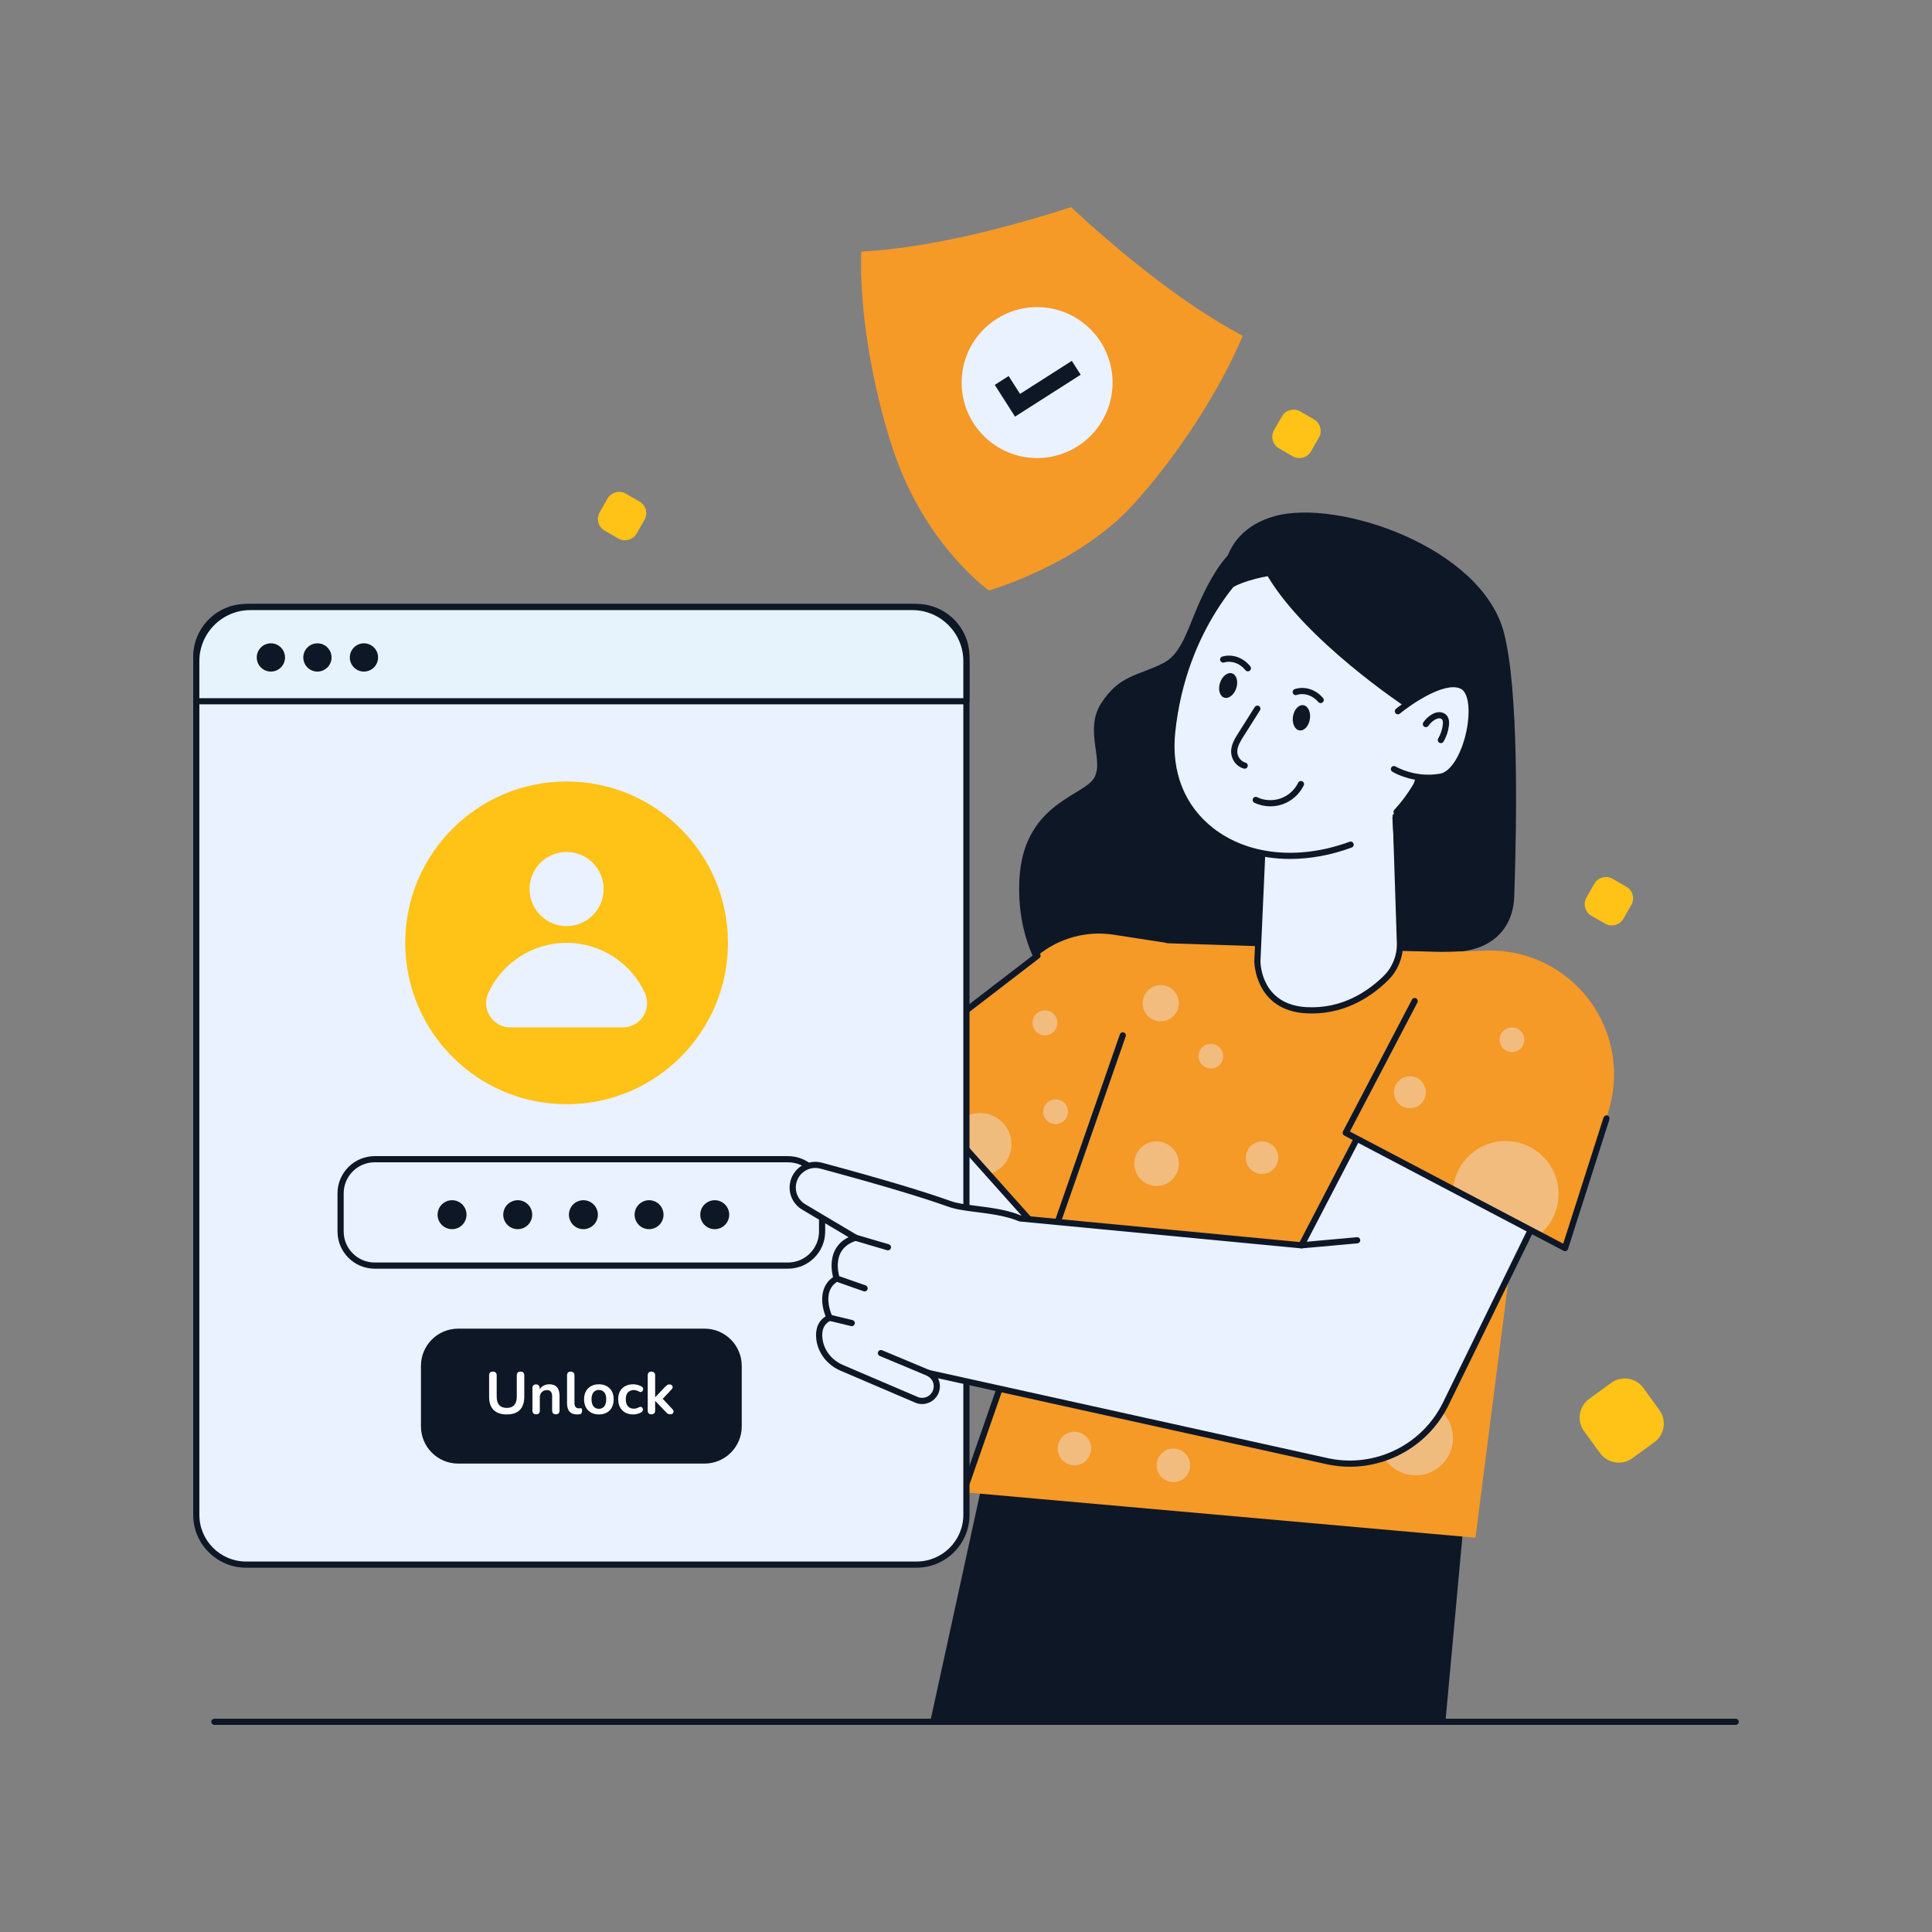 <svg width="522" height="522" viewBox="0 0 522 522" fill="none" xmlns="http://www.w3.org/2000/svg">
<rect x="0" y="0" width="522" height="522" fill="#808080" stroke="none"/>
<path d="M468.967 466.041H57.927C57.468 466.041 57.094 465.667 57.094 465.208C57.094 464.749 57.468 464.375 57.927 464.375H468.967C469.426 464.375 469.8 464.749 469.8 465.208C469.8 465.667 469.426 466.041 468.967 466.041Z" fill="#0E1726"/>
<path d="M350.082 139.435C350.082 139.435 336.485 142.015 328.822 153.852C321.159 165.689 321.036 175.839 314.115 179.263C307.193 182.687 302.495 182.385 297.553 189.973C292.608 197.56 298.912 206.211 295.204 210.765C291.495 215.319 276.416 217.897 275.426 237.627C274.436 257.356 284.697 273.14 302.618 280.425C320.541 287.71 374.679 260.088 374.679 260.088L358.735 165.842L350.082 139.435Z" fill="#0E1726"/>
<path d="M263.447 275.762L234.422 299.02L205.442 185.851L146.49 195.817L183.71 343.016C187.408 357.643 197.955 369.578 212.017 375.048C228.168 381.331 246.469 378.141 259.54 366.765L308.734 323.955" fill="#EAF1FF"/>
<path d="M228.966 379.07C223.167 379.07 217.325 378.005 211.717 375.823C197.433 370.267 186.661 358.077 182.905 343.219L145.682 196.019C145.625 195.794 145.665 195.554 145.792 195.359C145.92 195.165 146.122 195.032 146.352 194.994L205.305 185.028C205.728 184.957 206.144 185.222 206.25 185.642L234.91 297.561L262.927 275.111C263.284 274.825 263.81 274.881 264.098 275.24C264.387 275.599 264.328 276.123 263.969 276.411L234.944 299.67C234.722 299.847 234.426 299.897 234.159 299.81C233.889 299.72 233.685 299.501 233.616 299.225L204.826 186.799L147.521 196.485L184.521 342.81C188.145 357.146 198.537 368.908 212.32 374.27C228.235 380.461 246.117 377.341 258.995 366.135L308.189 323.325C308.533 323.022 309.061 323.059 309.364 323.406C309.667 323.753 309.629 324.279 309.283 324.582L260.09 367.392C251.282 375.055 240.212 379.07 228.966 379.07Z" fill="#0E1726"/>
<path d="M327.175 285.897L295.692 349.22L267.164 317.269L257.054 305.948L241.235 288.24L280.328 258.202C286.073 253.468 293.56 251.403 300.925 252.547L315.133 254.746L327.175 285.897Z" fill="#F59927"/>
<path opacity="0.4" d="M273.284 309.172C273.284 313.027 270.695 316.272 267.162 317.272L257.052 305.951C258.307 302.883 261.328 300.729 264.84 300.729C269.507 300.729 273.284 304.506 273.284 309.172Z" fill="#EAF1FF"/>
<path d="M295.688 350.057C295.452 350.057 295.227 349.957 295.066 349.779L240.607 288.797C240.452 288.624 240.377 288.394 240.398 288.165C240.419 287.933 240.538 287.722 240.72 287.582L279.813 257.544C280.181 257.262 280.703 257.333 280.982 257.696C281.262 258.062 281.193 258.584 280.83 258.866L242.448 288.357L295.49 347.752L326.426 285.532C326.63 285.12 327.127 284.951 327.543 285.156C327.954 285.36 328.123 285.862 327.919 286.273L296.434 349.596C296.31 349.842 296.072 350.013 295.799 350.051C295.761 350.055 295.726 350.057 295.688 350.057Z" fill="#0E1726"/>
<path d="M251.331 465.209L268.435 386.84L396.315 402.093L390.533 465.209H251.331Z" fill="#0E1726"/>
<path d="M312.079 254.746L396.455 257.483C408.425 257.872 417.462 268.481 415.942 280.362L398.658 415.47L260.336 403.174L312.079 254.746Z" fill="#F59927"/>
<path opacity="0.4" d="M382.511 398.616C388.071 398.616 392.579 394.108 392.579 388.548C392.579 382.987 388.071 378.479 382.511 378.479C376.95 378.479 372.442 382.987 372.442 388.548C372.442 394.108 376.95 398.616 382.511 398.616Z" fill="#EAF1FF"/>
<path d="M260.334 404.003C260.242 404.003 260.15 403.989 260.061 403.957C259.626 403.805 259.397 403.331 259.549 402.897L302.576 279.471C302.727 279.037 303.203 278.807 303.637 278.957C304.071 279.11 304.301 279.584 304.149 280.018L261.121 403.444C261.002 403.788 260.681 404.003 260.334 404.003Z" fill="#0E1726"/>
<path d="M339.722 259.747L341.43 221.62L376.909 214.227L378.239 254.702C378.356 258.25 377.024 261.704 374.504 264.203C370.378 268.293 363.057 273.519 352.924 272.947C339.711 272.204 339.722 259.747 339.722 259.747Z" fill="#EAF1FF"/>
<path d="M354.465 273.826C353.943 273.826 353.415 273.812 352.876 273.78C339.037 272.999 338.889 259.878 338.889 259.747C338.889 259.734 338.889 259.722 338.891 259.711L340.599 221.584C340.615 221.204 340.889 220.883 341.261 220.806L376.74 213.412C376.982 213.36 377.233 213.42 377.425 213.573C377.617 213.725 377.734 213.955 377.742 214.201L379.072 254.677C379.195 258.475 377.746 262.165 375.09 264.798C370.868 268.984 363.936 273.826 354.465 273.826ZM340.555 259.763C340.561 260.442 340.843 271.431 352.97 272.116C362.646 272.657 369.701 267.792 373.919 263.612C376.247 261.304 377.517 258.066 377.408 254.729L376.111 215.243L342.236 222.303L340.555 259.763Z" fill="#0E1726"/>
<path d="M377.333 219.384C394.163 201.2 390.373 171.473 390.373 171.473L339.927 150.391C338.989 151.159 319.968 166.639 316.708 197.782C314.023 223.439 338.611 237.884 364.92 228.212" fill="#EAF1FF"/>
<path d="M348.56 232.077C340.344 232.077 332.742 229.705 326.78 225.065C318.573 218.676 314.701 208.956 315.879 197.694C319.069 167.205 337.317 151.449 339.388 149.753C339.626 149.557 339.964 149.501 340.248 149.62L390.694 170.7C390.97 170.815 391.162 171.068 391.199 171.364C391.237 171.665 394.843 201.69 377.945 219.948C377.63 220.286 377.103 220.305 376.767 219.994C376.429 219.68 376.41 219.154 376.721 218.816C391.941 202.373 389.976 175.91 389.596 172.049L340.071 151.355C336.807 154.153 320.508 169.429 317.535 197.869C316.418 208.537 320.065 217.728 327.804 223.752C337.212 231.075 350.98 232.449 364.632 227.431C365.062 227.27 365.542 227.494 365.701 227.926C365.859 228.358 365.638 228.836 365.206 228.995C359.589 231.06 353.943 232.077 348.56 232.077Z" fill="#0E1726"/>
<path d="M379.46 190.812C379.46 190.812 352.826 173.126 342.505 155.673C342.505 155.673 332.904 157.241 330.484 160.83C330.484 160.83 327.48 144.139 344.478 139.434C361.476 134.73 400.478 147.782 406.398 171.153C410.29 186.521 409.874 220.616 409.131 242.164C408.772 252.623 400.869 257.774 390.42 257.195L378.398 256.897L376.193 220.789C385.626 212.159 383.246 201.6 379.46 190.812Z" fill="#0E1726"/>
<path d="M334.029 185.925C334.615 184.115 334.105 182.329 332.891 181.936C331.676 181.543 330.217 182.691 329.63 184.502C329.044 186.312 329.554 188.098 330.768 188.491C331.983 188.884 333.443 187.736 334.029 185.925Z" fill="#0E1726"/>
<path d="M330.484 178.192C332.84 177.505 335.471 178.438 337.158 180.555L330.484 178.192Z" fill="#EAF1FF"/>
<path d="M337.158 181.391C336.914 181.391 336.672 181.282 336.507 181.077C335.026 179.219 332.754 178.401 330.719 178.994C330.274 179.123 329.815 178.868 329.685 178.428C329.556 177.985 329.81 177.524 330.251 177.394C332.94 176.611 335.907 177.649 337.81 180.04C338.096 180.399 338.037 180.923 337.676 181.211C337.523 181.33 337.34 181.391 337.158 181.391Z" fill="#0E1726"/>
<path d="M353.911 194.297C354.206 192.417 353.423 190.733 352.162 190.535C350.901 190.337 349.639 191.7 349.344 193.58C349.049 195.46 349.832 197.144 351.093 197.342C352.354 197.54 353.616 196.177 353.911 194.297Z" fill="#0E1726"/>
<path d="M350.093 186.978C352.427 186.22 355.083 187.072 356.835 189.137L350.093 186.978Z" fill="#EAF1FF"/>
<path d="M356.833 189.97C356.597 189.97 356.363 189.87 356.198 189.676C354.662 187.863 352.363 187.116 350.35 187.769C349.909 187.913 349.444 187.671 349.302 187.235C349.16 186.796 349.398 186.326 349.836 186.184C352.499 185.32 355.497 186.268 357.47 188.598C357.767 188.949 357.725 189.475 357.372 189.772C357.215 189.905 357.025 189.97 356.833 189.97Z" fill="#0E1726"/>
<path d="M377.688 192.167C377.688 192.167 389.27 182.65 394.974 185.316C400.679 187.982 396.415 208.593 389.207 209.86C382 211.128 376.623 207.798 376.623 207.798" fill="#EAF1FF"/>
<path d="M385.885 210.982C380.265 210.982 376.379 208.623 376.187 208.504C375.794 208.261 375.675 207.75 375.917 207.357C376.16 206.965 376.675 206.846 377.064 207.086C377.116 207.117 382.284 210.23 389.068 209.038C392.719 208.397 395.751 201.609 396.57 195.42C397.209 190.591 396.447 186.922 394.626 186.07C390.333 184.066 381.329 190.257 378.22 192.81C377.865 193.1 377.339 193.05 377.047 192.695C376.755 192.34 376.807 191.814 377.162 191.522C377.65 191.119 389.22 181.706 395.332 184.56C397.902 185.761 398.981 189.904 398.223 195.637C397.315 202.496 393.979 209.867 389.358 210.679C388.14 210.892 386.98 210.982 385.885 210.982Z" fill="#0E1726"/>
<path d="M389.306 200.786C389.164 200.786 389.02 200.748 388.886 200.673C388.489 200.441 388.354 199.932 388.585 199.533C389.239 198.412 389.667 197.14 389.819 195.854C389.911 195.107 389.828 194.595 389.575 194.334C389.396 194.15 389.074 194.054 388.736 194.083C388.391 194.115 388.011 194.261 387.579 194.532C386.936 194.933 386.372 195.476 385.948 196.1C385.689 196.48 385.172 196.581 384.792 196.322C384.412 196.063 384.311 195.545 384.572 195.165C385.126 194.351 385.861 193.645 386.698 193.121C387.358 192.707 387.978 192.48 388.592 192.426C389.419 192.352 390.243 192.63 390.774 193.175C391.404 193.825 391.634 194.766 391.477 196.057C391.298 197.564 390.797 199.059 390.03 200.375C389.874 200.638 389.594 200.786 389.306 200.786Z" fill="#0E1726"/>
<path d="M339.722 191.476C338.254 193.8 336.786 196.123 335.318 198.447C334.433 199.848 333.529 201.31 333.464 202.92C333.399 204.53 334.431 206.334 336.295 206.866" fill="#EAF1FF"/>
<path d="M336.296 207.699C336.221 207.699 336.143 207.689 336.066 207.668C333.711 206.995 332.556 204.755 332.631 202.886C332.707 201.024 333.719 199.418 334.615 198.002L339.016 191.031C339.263 190.642 339.777 190.525 340.165 190.772C340.555 191.018 340.67 191.532 340.424 191.92L336.022 198.892C335.239 200.13 334.352 201.535 334.296 202.953C334.247 204.139 335.012 205.634 336.523 206.064C336.966 206.19 337.223 206.651 337.095 207.094C336.993 207.459 336.659 207.699 336.296 207.699Z" fill="#0E1726"/>
<path d="M343.236 217.858C341.752 217.858 340.269 217.535 338.918 216.891C338.503 216.693 338.325 216.196 338.524 215.781C338.722 215.365 339.215 215.188 339.634 215.386C341.614 216.328 343.934 216.449 345.999 215.724C348.064 215 349.799 213.452 350.753 211.481C350.953 211.068 351.45 210.895 351.866 211.095C352.279 211.296 352.453 211.795 352.252 212.208C351.106 214.572 349.028 216.426 346.55 217.296C345.483 217.672 344.357 217.858 343.236 217.858Z" fill="#0E1726"/>
<path d="M247.67 164.008H66.474C59.051 164.008 53.033 170.025 53.033 177.448V409.296C53.033 416.718 59.051 422.736 66.474 422.736H247.672C255.095 422.736 261.113 416.718 261.113 409.296V177.448C261.111 170.025 255.093 164.008 247.67 164.008Z" fill="#EAF1FF"/>
<path d="M247.67 423.569H66.474C58.604 423.569 52.2 417.167 52.2 409.296V177.448C52.2 169.579 58.604 163.175 66.474 163.175H247.672C255.542 163.175 261.946 169.577 261.946 177.448V409.296C261.944 417.167 255.54 423.569 247.67 423.569ZM66.474 164.841C59.523 164.841 53.868 170.495 53.868 177.446V409.294C53.868 416.245 59.525 421.899 66.474 421.899H247.672C254.623 421.899 260.28 416.245 260.28 409.294V177.448C260.28 170.497 254.623 164.843 247.672 164.843H66.474V164.841Z" fill="#0E1726"/>
<path d="M246.495 164.008H67.649C59.577 164.008 53.033 170.552 53.033 178.624V189.471H261.111V178.624C261.111 170.554 254.567 164.008 246.495 164.008Z" fill="#E6F3FC"/>
<path d="M261.111 190.304H53.033C52.574 190.304 52.2 189.93 52.2 189.471V178.624C52.2 170.105 59.13 163.175 67.649 163.175H246.493C255.012 163.175 261.942 170.105 261.942 178.624V189.471C261.944 189.933 261.57 190.304 261.111 190.304ZM53.866 188.638H260.278V178.624C260.278 171.024 254.095 164.841 246.495 164.841H67.649C60.049 164.841 53.866 171.024 53.866 178.624V188.638Z" fill="#0E1726"/>
<path d="M73.191 181.451C75.299 181.451 77.008 179.742 77.008 177.634C77.008 175.526 75.299 173.817 73.191 173.817C71.083 173.817 69.374 175.526 69.374 177.634C69.374 179.742 71.083 181.451 73.191 181.451Z" fill="#0E1726"/>
<path d="M85.763 181.451C87.871 181.451 89.579 179.742 89.579 177.634C89.579 175.526 87.871 173.817 85.763 173.817C83.655 173.817 81.946 175.526 81.946 177.634C81.946 179.742 83.655 181.451 85.763 181.451Z" fill="#0E1726"/>
<path d="M98.332 181.451C100.44 181.451 102.149 179.742 102.149 177.634C102.149 175.526 100.44 173.817 98.332 173.817C96.225 173.817 94.516 175.526 94.516 177.634C94.516 179.742 96.225 181.451 98.332 181.451Z" fill="#0E1726"/>
<path d="M153.088 298.346C177.167 298.346 196.687 278.825 196.687 254.746C196.687 230.667 177.167 211.146 153.088 211.146C129.008 211.146 109.488 230.667 109.488 254.746C109.488 278.825 129.008 298.346 153.088 298.346Z" fill="#FFC216"/>
<path d="M153.088 250.213C158.618 250.213 163.1 245.731 163.1 240.201C163.1 234.672 158.618 230.189 153.088 230.189C147.559 230.189 143.076 234.672 143.076 240.201C143.076 245.731 147.559 250.213 153.088 250.213Z" fill="#EAF1FF"/>
<path d="M168.278 277.585C173.089 277.585 176.242 272.584 174.212 268.224C170.51 260.265 162.444 254.746 153.086 254.746C143.727 254.746 135.664 260.265 131.959 268.224C129.93 272.586 133.085 277.585 137.893 277.585H168.278Z" fill="#EAF1FF"/>
<path d="M212.907 313.204H101.237C96.148 313.204 92.024 317.328 92.024 322.416V332.733C92.024 337.822 96.15 341.945 101.237 341.945H212.905C217.993 341.945 222.117 337.822 222.117 332.733V322.416C222.119 317.328 217.996 313.204 212.907 313.204Z" fill="#EAF1FF"/>
<path d="M212.907 342.779H101.237C95.697 342.779 91.191 338.273 91.191 332.733V322.416C91.191 316.877 95.697 312.371 101.237 312.371H212.905C218.445 312.371 222.953 316.877 222.953 322.416V332.733C222.953 338.273 218.447 342.779 212.907 342.779ZM101.237 314.037C96.616 314.037 92.858 317.796 92.858 322.416V332.733C92.858 337.354 96.616 341.112 101.237 341.112H212.905C217.526 341.112 221.286 337.354 221.286 332.733V322.416C221.286 317.796 217.528 314.037 212.905 314.037H101.237Z" fill="#0E1726"/>
<path d="M190.36 359.814H123.783C118.695 359.814 114.571 363.938 114.571 369.027V385.392C114.571 390.481 118.695 394.605 123.783 394.605H190.36C195.449 394.605 199.573 390.479 199.573 385.392V369.027C199.573 363.938 195.449 359.814 190.36 359.814Z" fill="#0E1726"/>
<path d="M136.92 382.16C136.141 382.16 135.453 382.058 134.856 381.856C134.269 381.653 133.773 381.354 133.368 380.96C132.963 380.554 132.659 380.053 132.456 379.456C132.253 378.858 132.152 378.165 132.152 377.376V371.632C132.152 371.28 132.237 371.018 132.408 370.848C132.589 370.677 132.845 370.592 133.176 370.592C133.507 370.592 133.757 370.677 133.928 370.848C134.109 371.018 134.2 371.28 134.2 371.632V377.36C134.2 378.373 134.429 379.136 134.888 379.648C135.357 380.149 136.035 380.4 136.92 380.4C137.805 380.4 138.477 380.149 138.936 379.648C139.395 379.136 139.624 378.373 139.624 377.36V371.632C139.624 371.28 139.709 371.018 139.88 370.848C140.061 370.677 140.317 370.592 140.648 370.592C140.968 370.592 141.213 370.677 141.384 370.848C141.565 371.018 141.656 371.28 141.656 371.632V377.376C141.656 378.421 141.475 379.301 141.112 380.016C140.76 380.73 140.232 381.269 139.528 381.632C138.824 381.984 137.955 382.16 136.92 382.16Z" fill="white"/>
<path d="M144.844 382.128C144.524 382.128 144.279 382.042 144.108 381.872C143.938 381.69 143.852 381.434 143.852 381.104V375.056C143.852 374.725 143.938 374.474 144.108 374.304C144.279 374.133 144.519 374.048 144.828 374.048C145.138 374.048 145.378 374.133 145.548 374.304C145.719 374.474 145.804 374.725 145.804 375.056V376.144L145.628 375.744C145.863 375.178 146.226 374.752 146.716 374.464C147.218 374.165 147.783 374.016 148.412 374.016C149.042 374.016 149.559 374.133 149.964 374.368C150.37 374.602 150.674 374.96 150.876 375.44C151.079 375.909 151.18 376.506 151.18 377.232V381.104C151.18 381.434 151.095 381.69 150.924 381.872C150.754 382.042 150.508 382.128 150.188 382.128C149.868 382.128 149.618 382.042 149.436 381.872C149.266 381.69 149.18 381.434 149.18 381.104V377.328C149.18 376.72 149.063 376.277 148.828 376C148.604 375.722 148.252 375.584 147.772 375.584C147.186 375.584 146.716 375.77 146.364 376.144C146.023 376.506 145.852 376.992 145.852 377.6V381.104C145.852 381.786 145.516 382.128 144.844 382.128Z" fill="white"/>
<path d="M155.884 382.16C154.998 382.16 154.332 381.909 153.884 381.408C153.436 380.896 153.212 380.149 153.212 379.168V371.6C153.212 371.269 153.297 371.018 153.468 370.848C153.638 370.677 153.884 370.592 154.204 370.592C154.524 370.592 154.769 370.677 154.94 370.848C155.121 371.018 155.212 371.269 155.212 371.6V379.072C155.212 379.562 155.313 379.925 155.516 380.16C155.729 380.394 156.028 380.512 156.412 380.512C156.497 380.512 156.577 380.512 156.652 380.512C156.726 380.501 156.801 380.49 156.876 380.48C157.025 380.458 157.126 380.501 157.18 380.608C157.233 380.704 157.26 380.906 157.26 381.216C157.26 381.482 157.206 381.69 157.1 381.84C156.993 381.989 156.817 382.08 156.572 382.112C156.465 382.122 156.353 382.133 156.236 382.144C156.118 382.154 156.001 382.16 155.884 382.16Z" fill="white"/>
<path d="M161.811 382.16C161 382.16 160.296 381.994 159.699 381.664C159.102 381.333 158.638 380.864 158.307 380.256C157.976 379.637 157.811 378.912 157.811 378.08C157.811 377.45 157.902 376.89 158.083 376.4C158.275 375.898 158.547 375.472 158.899 375.12C159.251 374.757 159.672 374.485 160.163 374.304C160.654 374.112 161.203 374.016 161.811 374.016C162.622 374.016 163.326 374.181 163.923 374.512C164.52 374.842 164.984 375.312 165.315 375.92C165.646 376.528 165.811 377.248 165.811 378.08C165.811 378.709 165.715 379.274 165.523 379.776C165.342 380.277 165.075 380.709 164.723 381.072C164.371 381.424 163.95 381.696 163.459 381.888C162.968 382.069 162.419 382.16 161.811 382.16ZM161.811 380.64C162.206 380.64 162.552 380.544 162.851 380.352C163.15 380.16 163.379 379.877 163.539 379.504C163.71 379.12 163.795 378.645 163.795 378.08C163.795 377.226 163.614 376.592 163.251 376.176C162.888 375.749 162.408 375.536 161.811 375.536C161.416 375.536 161.07 375.632 160.771 375.824C160.472 376.005 160.238 376.288 160.067 376.672C159.907 377.045 159.827 377.514 159.827 378.08C159.827 378.922 160.008 379.562 160.371 380C160.734 380.426 161.214 380.64 161.811 380.64Z" fill="white"/>
<path d="M171.078 382.16C170.256 382.16 169.542 381.994 168.934 381.664C168.326 381.322 167.856 380.842 167.526 380.224C167.195 379.605 167.03 378.88 167.03 378.048C167.03 377.418 167.12 376.858 167.302 376.368C167.494 375.866 167.766 375.445 168.118 375.104C168.47 374.752 168.896 374.485 169.398 374.304C169.899 374.112 170.459 374.016 171.078 374.016C171.43 374.016 171.808 374.064 172.214 374.16C172.63 374.256 173.019 374.416 173.382 374.64C173.552 374.746 173.664 374.874 173.718 375.024C173.771 375.173 173.782 375.328 173.75 375.488C173.718 375.637 173.648 375.77 173.542 375.888C173.446 375.994 173.323 376.064 173.174 376.096C173.024 376.117 172.859 376.08 172.678 375.984C172.443 375.845 172.203 375.744 171.958 375.68C171.712 375.605 171.478 375.568 171.254 375.568C170.902 375.568 170.592 375.626 170.326 375.744C170.059 375.85 169.83 376.01 169.638 376.224C169.456 376.426 169.318 376.682 169.222 376.992C169.126 377.301 169.078 377.658 169.078 378.064C169.078 378.853 169.264 379.477 169.638 379.936C170.022 380.384 170.56 380.608 171.254 380.608C171.478 380.608 171.707 380.576 171.942 380.512C172.187 380.448 172.432 380.346 172.678 380.208C172.859 380.112 173.019 380.08 173.158 380.112C173.307 380.144 173.43 380.218 173.526 380.336C173.622 380.442 173.68 380.576 173.702 380.736C173.723 380.885 173.702 381.034 173.638 381.184C173.584 381.333 173.478 381.456 173.318 381.552C172.966 381.765 172.592 381.92 172.198 382.016C171.803 382.112 171.43 382.16 171.078 382.16Z" fill="white"/>
<path d="M176.001 382.128C175.681 382.128 175.435 382.042 175.265 381.872C175.094 381.69 175.009 381.434 175.009 381.104V371.6C175.009 371.269 175.094 371.018 175.265 370.848C175.435 370.677 175.681 370.592 176.001 370.592C176.321 370.592 176.566 370.677 176.737 370.848C176.918 371.018 177.009 371.269 177.009 371.6V377.504H177.041L179.681 374.72C179.894 374.506 180.081 374.341 180.241 374.224C180.401 374.106 180.619 374.048 180.897 374.048C181.174 374.048 181.382 374.122 181.521 374.272C181.67 374.41 181.745 374.581 181.745 374.784C181.745 374.986 181.649 375.189 181.457 375.392L178.673 378.336V377.504L181.729 380.8C181.921 381.002 182.006 381.21 181.985 381.424C181.974 381.626 181.889 381.797 181.729 381.936C181.569 382.064 181.366 382.128 181.121 382.128C180.822 382.128 180.582 382.069 180.401 381.952C180.23 381.834 180.038 381.658 179.825 381.424L177.041 378.512H177.009V381.104C177.009 381.786 176.673 382.128 176.001 382.128Z" fill="white"/>
<path d="M190.361 395.44H123.783C118.244 395.44 113.736 390.934 113.736 385.395V369.029C113.736 363.489 118.242 358.983 123.783 358.983H190.359C195.898 358.983 200.406 363.489 200.406 369.029V385.395C200.406 390.932 195.9 395.44 190.361 395.44ZM123.783 360.648C119.163 360.648 115.402 364.406 115.402 369.027V385.392C115.402 390.013 119.16 393.772 123.783 393.772H190.359C194.979 393.772 198.74 390.013 198.74 385.392V369.027C198.74 364.406 194.981 360.648 190.359 360.648H123.783Z" fill="#0E1726"/>
<path d="M178.752 326.236C179.829 328.113 179.196 330.502 177.319 331.579C175.453 332.656 173.064 332.024 171.987 330.147C170.909 328.28 171.542 325.891 173.419 324.814C175.286 323.724 177.672 324.369 178.752 326.236Z" fill="#0E1726"/>
<path d="M161.01 326.236C162.087 328.113 161.454 330.502 159.577 331.579C157.711 332.656 155.322 332.024 154.245 330.147C153.157 328.28 153.8 325.891 155.666 324.814C157.544 323.724 159.932 324.369 161.01 326.236Z" fill="#0E1726"/>
<path d="M195.07 331.579C193.192 332.656 190.804 332.024 189.726 330.147C188.649 328.28 189.282 325.891 191.159 324.814C193.025 323.726 195.414 324.369 196.491 326.236C197.581 328.113 196.936 330.502 195.07 331.579Z" fill="#0E1726"/>
<path d="M125.527 326.236C126.604 328.113 125.959 330.502 124.094 331.579C122.227 332.656 119.839 332.024 118.751 330.147C117.674 328.28 118.319 325.891 120.183 324.814C122.05 323.724 124.449 324.369 125.527 326.236Z" fill="#0E1726"/>
<path d="M143.268 326.236C144.346 328.113 143.713 330.502 141.836 331.579C139.969 332.656 137.58 332.024 136.493 330.147C135.415 328.28 136.058 325.891 137.925 324.814C139.802 323.724 142.191 324.369 143.268 326.236Z" fill="#0E1726"/>
<path d="M376.621 288.43L351.636 336.466L275.616 329.2C275.605 329.2 275.605 329.2 275.605 329.2C269.462 326.59 260.95 326.859 256.64 325.304C246.893 321.794 230.912 317.382 221.875 314.947C218.386 314.008 214.857 316.284 214.262 319.848C213.847 322.335 215.001 324.821 217.171 326.11L231.158 334.422C223.071 336.911 226.059 345.443 226.059 345.443C220.539 348.508 224.126 356.018 224.126 356.018C221.616 357.24 221.115 359.518 221.382 361.75C221.793 365.239 224.193 368.193 227.425 369.571L247.599 378.203C248.111 378.425 248.633 378.525 249.155 378.525C250.844 378.525 252.433 377.424 252.942 375.691C253.441 374.025 252.798 372.236 251.353 371.282L250.898 370.97L359.09 394.899C371.931 397.455 384.875 391.044 390.629 379.291L422.857 313.392L376.621 288.43Z" fill="#EAF1FF"/>
<path d="M364.715 396.289C362.798 396.289 360.863 396.104 358.929 395.717L253.429 372.384C253.974 373.449 254.107 374.712 253.742 375.931C253.147 377.948 251.259 379.358 249.155 379.358C248.499 379.358 247.864 379.226 247.267 378.967L227.097 370.338C223.497 368.803 220.99 365.55 220.553 361.848C220.219 359.056 221.086 356.933 223.061 355.661C221.908 352.746 221.19 347.702 225.08 345.067C224.738 343.73 224.189 340.59 225.598 337.798C226.37 336.27 227.6 335.088 229.269 334.272L216.743 326.828C214.26 325.352 212.963 322.56 213.437 319.712C213.761 317.779 214.891 316.062 216.536 315.006C218.179 313.951 220.203 313.636 222.09 314.145C237.932 318.415 249.65 321.907 256.92 324.523C258.67 325.153 261.274 325.485 264.028 325.838C267.865 326.327 272.208 326.882 275.821 328.392L351.154 335.587L375.878 288.05C375.98 287.851 376.159 287.703 376.37 287.638C376.583 287.574 376.815 287.594 377.011 287.701L423.248 312.663C423.643 312.876 423.797 313.36 423.601 313.761L391.373 379.661C386.332 389.967 375.871 396.287 364.715 396.289ZM250.898 370.137C250.959 370.137 251.017 370.144 251.078 370.156L359.27 394.085C371.699 396.557 384.298 390.326 389.88 378.924L421.755 313.742L376.968 289.563L352.375 336.848C352.218 337.149 351.897 337.324 351.557 337.293L275.537 330.027C275.451 330.018 275.357 329.998 275.28 329.964C271.858 328.511 267.588 327.966 263.821 327.486C260.973 327.122 258.281 326.778 256.358 326.085C249.132 323.483 237.458 320.004 221.66 315.747C220.207 315.354 218.705 315.588 217.442 316.4C216.189 317.204 215.331 318.509 215.087 319.979C214.724 322.145 215.711 324.268 217.597 325.389L231.584 333.702C231.868 333.871 232.025 334.19 231.987 334.516C231.948 334.844 231.72 335.117 231.405 335.213C229.34 335.848 227.891 336.965 227.095 338.533C225.602 341.479 226.836 345.125 226.849 345.163C226.98 345.545 226.819 345.969 226.467 346.165C221.7 348.81 224.75 355.375 224.88 355.655C225.076 356.068 224.903 356.563 224.493 356.762C222.673 357.649 221.925 359.246 222.213 361.645C222.579 364.756 224.702 367.498 227.755 368.799L247.931 377.431C248.322 377.6 248.733 377.685 249.159 377.685C250.531 377.685 251.758 376.767 252.147 375.449C252.544 374.123 252.042 372.726 250.896 371.971L250.431 371.653C250.101 371.428 249.977 371 250.136 370.634C250.268 370.329 250.573 370.137 250.898 370.137Z" fill="#0E1726"/>
<path d="M351.638 337.293C351.212 337.293 350.849 336.967 350.809 336.535C350.767 336.076 351.106 335.673 351.565 335.631L366.619 334.276C367.089 334.234 367.484 334.572 367.524 335.032C367.565 335.491 367.227 335.894 366.768 335.936L351.713 337.291C351.688 337.293 351.663 337.293 351.638 337.293Z" fill="#0E1726"/>
<path d="M250.898 371.81C250.792 371.81 250.683 371.789 250.577 371.746L237.689 366.359C237.263 366.181 237.065 365.692 237.241 365.269C237.42 364.843 237.907 364.644 238.33 364.822L251.218 370.209C251.644 370.386 251.842 370.875 251.667 371.299C251.533 371.618 251.224 371.81 250.898 371.81Z" fill="#0E1726"/>
<path d="M233.608 348.923C233.516 348.923 233.424 348.909 233.332 348.875L225.784 346.23C225.35 346.077 225.122 345.601 225.272 345.167C225.425 344.733 225.899 344.503 226.335 344.656L233.883 347.301C234.318 347.453 234.545 347.93 234.395 348.364C234.274 348.708 233.95 348.923 233.608 348.923Z" fill="#0E1726"/>
<path d="M230.131 358.311C230.066 358.311 229.999 358.303 229.932 358.288L223.923 356.833C223.476 356.724 223.201 356.273 223.309 355.826C223.418 355.379 223.869 355.106 224.316 355.212L230.325 356.668C230.772 356.776 231.047 357.227 230.939 357.674C230.847 358.054 230.507 358.311 230.131 358.311Z" fill="#0E1726"/>
<path d="M239.911 337.826C239.834 337.826 239.755 337.815 239.675 337.792L230.922 335.218C230.482 335.088 230.229 334.625 230.359 334.184C230.488 333.744 230.945 333.489 231.394 333.621L240.147 336.195C240.588 336.325 240.84 336.788 240.711 337.229C240.604 337.59 240.272 337.826 239.911 337.826Z" fill="#0E1726"/>
<path d="M436.1 290.297C436.1 293.852 435.534 297.45 434.356 300.95L422.858 337.22L415.959 333.6L392.573 321.301L363.59 306.071L389.151 257.235L401.527 256.834C409.004 256.59 416.345 258.855 422.39 263.278C431.178 269.711 436.1 279.832 436.1 290.297Z" fill="#F59927"/>
<g opacity="0.4">
<path d="M421.114 322.592C421.114 327.015 419.114 330.969 415.959 333.602L392.573 321.304C393.218 314.006 399.338 308.283 406.805 308.283C414.714 308.283 421.114 314.693 421.114 322.592Z" fill="#EAF1FF"/>
</g>
<path d="M422.851 338.054C422.718 338.054 422.584 338.022 422.465 337.958L363.208 306.809C362.8 306.596 362.644 306.093 362.857 305.685L381.49 270.091C381.703 269.684 382.204 269.526 382.613 269.741C383.021 269.954 383.179 270.457 382.964 270.866L364.717 305.723L422.359 336.024L433.252 301.948C433.394 301.509 433.859 301.267 434.3 301.407C434.738 301.547 434.981 302.017 434.841 302.455L423.645 337.477C423.57 337.711 423.394 337.901 423.167 337.995C423.066 338.033 422.96 338.054 422.851 338.054Z" fill="#0E1726"/>
<path d="M267.189 159.548C267.189 159.548 249.973 147.356 241.408 121.814C235.466 104.093 232.173 83.211 232.691 67.981C252.938 66.914 276.144 60.274 289.388 55.958C299.586 65.452 317.846 81.244 335.765 90.736C329.71 105.264 318.263 123.041 306.122 136.386C291.28 152.697 267.189 159.548 267.189 159.548Z" fill="#F59927"/>
<path d="M280.212 123.762C291.474 123.762 300.603 114.633 300.603 103.371C300.603 92.109 291.474 82.98 280.212 82.98C268.95 82.98 259.82 92.109 259.82 103.371C259.82 114.633 268.95 123.762 280.212 123.762Z" fill="#EAF1FF"/>
<path d="M270.645 102.798L274.923 109.499L290.785 99.374" fill="#EAF1FF"/>
<path d="M274.246 112.566L268.773 103.993L272.517 101.602L275.599 106.429L289.589 97.501L291.982 101.247L274.246 112.566Z" fill="#0E1726"/>
<path d="M446.982 389.664L441.032 393.999C438.238 396.016 434.344 395.404 432.323 392.631L427.986 386.681C425.965 383.906 426.576 380.012 429.349 377.992L435.304 373.637C438.079 371.616 441.971 372.227 444.013 375.005L448.346 380.976C450.369 383.749 449.757 387.643 446.982 389.664Z" fill="#FFC216"/>
<path d="M440.758 244.517L438.627 248.225C437.622 249.956 435.411 250.553 433.682 249.561L429.974 247.43C428.245 246.436 427.648 244.225 428.642 242.498L430.77 238.777C431.763 237.048 433.972 236.451 435.714 237.441L439.426 239.583C441.153 240.579 441.75 242.788 440.758 244.517Z" fill="#FFC216"/>
<path d="M174.131 140.45L171.999 144.158C170.995 145.889 168.784 146.486 167.055 145.494L163.347 143.362C161.618 142.368 161.02 140.157 162.014 138.43L164.142 134.71C165.136 132.981 167.345 132.384 169.086 133.373L172.799 135.516C174.528 136.509 175.125 138.721 174.131 140.45Z" fill="#FFC216"/>
<path d="M356.352 118.241L354.22 121.95C353.216 123.681 351.005 124.278 349.276 123.286L345.568 121.154C343.839 120.16 343.242 117.949 344.236 116.222L346.363 112.502C347.357 110.773 349.566 110.176 351.308 111.165L355.02 113.308C356.749 114.301 357.346 116.513 356.352 118.241Z" fill="#FFC216"/>
<g opacity="0.4">
<path d="M408.515 284.271C410.361 284.271 411.858 282.774 411.858 280.928C411.858 279.082 410.361 277.585 408.515 277.585C406.669 277.585 405.172 279.082 405.172 280.928C405.172 282.774 406.669 284.271 408.515 284.271Z" fill="#EAF1FF"/>
</g>
<g opacity="0.4">
<path d="M380.941 299.432C383.326 299.432 385.259 297.499 385.259 295.114C385.259 292.729 383.326 290.796 380.941 290.796C378.556 290.796 376.623 292.729 376.623 295.114C376.623 297.499 378.556 299.432 380.941 299.432Z" fill="#EAF1FF"/>
</g>
<g opacity="0.4">
<path d="M327.155 288.695C328.994 288.695 330.485 287.204 330.485 285.365C330.485 283.525 328.994 282.034 327.155 282.034C325.315 282.034 323.824 283.525 323.824 285.365C323.824 287.204 325.315 288.695 327.155 288.695Z" fill="#EAF1FF"/>
</g>
<g opacity="0.4">
<path d="M340.991 317.176C343.42 317.176 345.388 315.207 345.388 312.778C345.388 310.35 343.42 308.381 340.991 308.381C338.562 308.381 336.594 310.35 336.594 312.778C336.594 315.207 338.562 317.176 340.991 317.176Z" fill="#EAF1FF"/>
</g>
<g opacity="0.4">
<path d="M312.492 320.433C315.82 320.433 318.518 317.735 318.518 314.407C318.518 311.079 315.82 308.381 312.492 308.381C309.164 308.381 306.466 311.079 306.466 314.407C306.466 317.735 309.164 320.433 312.492 320.433Z" fill="#EAF1FF"/>
</g>
<g opacity="0.4">
<path d="M282.328 279.744C284.193 279.744 285.705 278.232 285.705 276.367C285.705 274.503 284.193 272.991 282.328 272.991C280.464 272.991 278.952 274.503 278.952 276.367C278.952 278.232 280.464 279.744 282.328 279.744Z" fill="#EAF1FF"/>
</g>
<g opacity="0.4">
<path d="M285.198 303.716C287.047 303.716 288.547 302.216 288.547 300.367C288.547 298.517 287.047 297.018 285.198 297.018C283.348 297.018 281.849 298.517 281.849 300.367C281.849 302.216 283.348 303.716 285.198 303.716Z" fill="#EAF1FF"/>
</g>
<g opacity="0.4">
<path d="M290.299 395.916C292.805 395.916 294.836 393.885 294.836 391.379C294.836 388.873 292.805 386.842 290.299 386.842C287.793 386.842 285.762 388.873 285.762 391.379C285.762 393.885 287.793 395.916 290.299 395.916Z" fill="#EAF1FF"/>
</g>
<g opacity="0.4">
<path d="M317.031 400.453C319.537 400.453 321.569 398.422 321.569 395.916C321.569 393.41 319.537 391.379 317.031 391.379C314.526 391.379 312.494 393.41 312.494 395.916C312.494 398.422 314.526 400.453 317.031 400.453Z" fill="#EAF1FF"/>
</g>
<g opacity="0.4">
<path d="M341.071 364.256C344.673 364.256 347.594 361.335 347.594 357.733C347.594 354.13 344.673 351.21 341.071 351.21C337.468 351.21 334.548 354.13 334.548 357.733C334.548 361.335 337.468 364.256 341.071 364.256Z" fill="#EAF1FF"/>
</g>
<g opacity="0.4">
<path d="M313.626 275.948C316.327 275.948 318.518 273.758 318.518 271.056C318.518 268.354 316.327 266.164 313.626 266.164C310.924 266.164 308.733 268.354 308.733 271.056C308.733 273.758 310.924 275.948 313.626 275.948Z" fill="#EAF1FF"/>
</g>
</svg>
